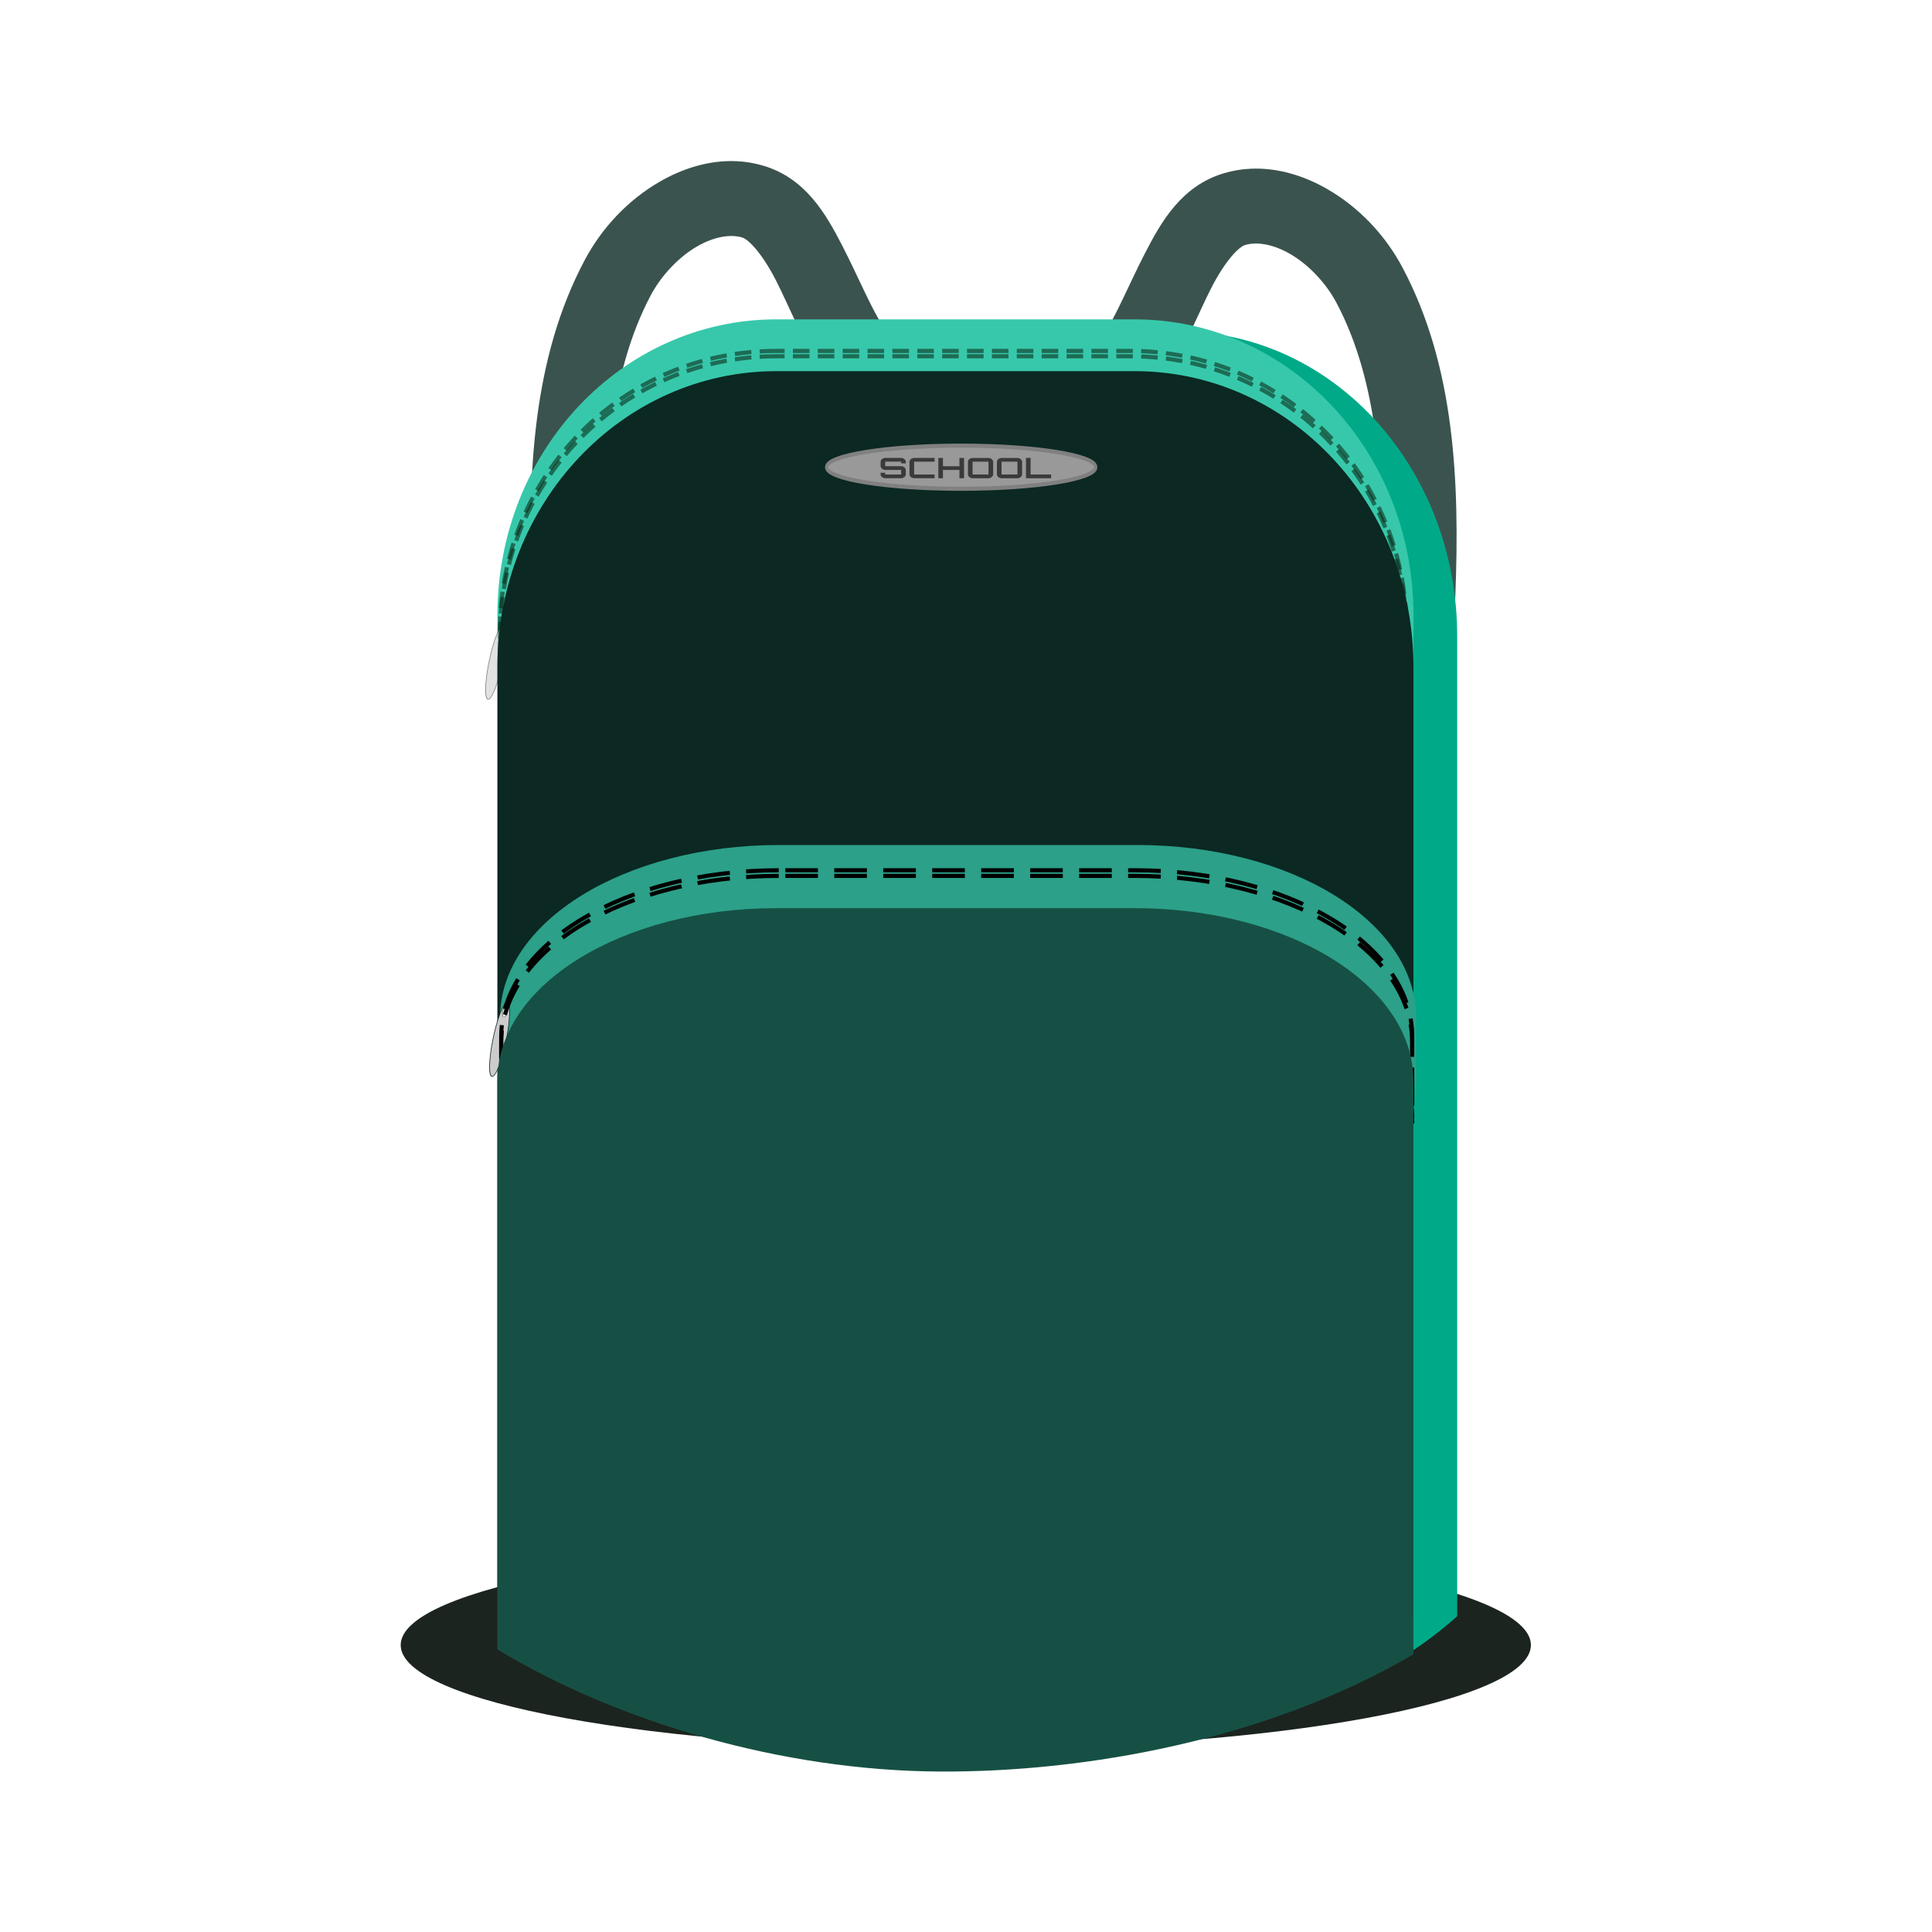 <svg:svg xmlns:dc="http://purl.org/dc/elements/1.1/" xmlns:ns2="http://creativecommons.org/ns#" xmlns:rdf="http://www.w3.org/1999/02/22-rdf-syntax-ns#" xmlns:svg="http://www.w3.org/2000/svg" height="318.032" id="svg2" version="1.1" viewBox="-53.766 -26.501 318.032 318.032" width="318.032">
  <svg:defs id="defs4">
    <svg:filter color-interpolation-filters="sRGB" height="1.838" id="filter3862" width="1.131" x="-.066" y="-.419">
      <svg:feGaussianBlur id="feGaussianBlur3864" stdDeviation="8.677" />
    </svg:filter>
  </svg:defs>
  <svg:g id="layer1" transform="translate(-281.23 -49.448)">
    <svg:g id="g3923" transform="matrix(.686 0 0 .686 88.364 15.537)">
      <svg:path d="m592.35 451.41c0 13.719-71.006 24.84-158.6 24.84-87.591 0-158.6-11.121-158.6-24.84s71.006-24.841 158.6-24.841c87.591 0 158.6 11.121 158.6 24.841z" fill="#1c241f" fill-rule="evenodd" filter="url(#filter3862)" id="path3860" transform="matrix(.855 0 0 1 63.667 -45.859)" />
      <svg:path d="m379.41 49.473c2.176 0.092 4.351 0.447 6.531 1.094 10.134 3.007 15.025 11.581 18.938 19.188 3.912 7.607 7.097 15.46 10.25 20.094l-14.844 10.125c-4.953-7.28-8.074-15.581-11.375-22s-6.522-9.73-8.062-10.188c-2.716-0.806-6.626-0.289-10.875 2.188s-8.451 6.787-11.062 11.719c-9.923 18.735-11.603 43.095-10.562 69.719 1.041 26.623 4.7 55.162 3.531 82.25-0.523 12.121-1.723 23.619-1.219 34.438 1.454 31.226 4.016 62.69 11.688 91.156 1.72 6.381 5.531 12.64 9.031 20.781l-16.5 7.094c-2.804-6.521-7.298-13.657-9.875-23.219-8.27-30.684-10.808-63.34-12.281-94.969-0.589-12.654 0.729-24.672 1.219-36.031 1.074-24.88-2.448-53.102-3.531-80.812s0.157-55.272 12.625-78.812c4.22-7.968 10.511-14.502 17.906-18.812 5.546-3.233 11.94-5.276 18.469-5z" fill="#0b2822" id="path3858" opacity=".8" style="block-progression:tb;color:#000000;text-transform:none;text-indent:0" />
      <svg:path d="m502.99 51.282c-2.176 0.092-4.351 0.447-6.531 1.094-10.134 3.007-15.025 11.581-18.938 19.188-3.912 7.607-7.097 15.46-10.25 20.094l14.844 10.125c4.953-7.28 8.074-15.581 11.375-22s6.522-9.73 8.062-10.188c2.716-0.806 6.626-0.289 10.875 2.188s8.451 6.787 11.062 11.719c9.923 18.735 11.603 43.095 10.562 69.719-1.041 26.623-4.7 55.162-3.531 82.25 0.523 12.121 1.723 23.619 1.219 34.438-1.454 31.226-4.016 62.69-11.688 91.156-1.72 6.381-5.531 12.64-9.031 20.781l16.5 7.094c2.804-6.521 7.298-13.657 9.875-23.219 8.27-30.684 10.808-63.34 12.281-94.969 0.589-12.654-0.729-24.672-1.219-36.031-1.074-24.88 2.448-53.102 3.531-80.812s-0.157-55.272-12.625-78.813c-4.22-7.968-10.511-14.502-17.906-18.812-5.546-3.233-11.94-5.276-18.469-5z" fill="#0b2822" id="path3841" opacity=".8" style="block-progression:tb;color:#000000;text-transform:none;text-indent:0" />
      <svg:path d="m486.69 90.327c29.551 7.623 51.438 36.517 51.438 71.255v235.08c-31.034 27.856-80.944 33.507-116.22 33.177-11-0.103-21.901-0.345-32.562-1.386 15.115 2.781 30.916 3.204 46.906 3.353 35.275 0.329 85.153-5.322 116.19-33.177v-235.05c0-40.159-29.211-72.566-65.75-73.255z" fill="#0a8" fill-rule="evenodd" id="path3830" />
      <svg:path d="m389.1 87.434c-37.092 0-66.969 31.656-66.969 71v18c0-39.344 29.877-71 66.969-71h85.906c37.092 0 66.938 31.656 66.938 71v-18c0-39.344-29.846-71-66.938-71h-85.906z" fill="#37c8ab" fill-rule="evenodd" id="path3007" />
      <svg:path d="m389.03 95.013c-36.707 0-66.273 29.858-66.273 66.969v16.978c0-37.111 29.566-66.969 66.273-66.969h85.014c36.707 0 66.242 29.858 66.242 66.969v-16.978c0-37.111-29.536-66.969-66.242-66.969h-85.014z" fill="none" id="path3012" opacity=".575" stroke="#0b2817" stroke-dasharray="3.979, 1.99" stroke-width=".995" />
      <svg:path d="m389.03 96.293c-36.707 0-66.273 29.858-66.273 66.969v16.978c0-37.111 29.566-66.969 66.273-66.969h85.014c36.707 0 66.242 29.858 66.242 66.969v-16.978c0-37.111-29.536-66.969-66.242-66.969h-85.014z" fill="none" id="path3782" opacity=".575" stroke="#0b2817" stroke-dasharray="3.979, 1.99" stroke-width=".995" />
      <svg:g id="g3788" opacity=".575" stroke="#0b2817" transform="matrix(.309 0 -.062 .309 234.7 140.88)">
        <svg:path d="m305.53 93.447c0 15.819-2.339 28.643-5.224 28.643s-5.224-12.824-5.224-28.643 2.339-28.643 5.224-28.643c2.885 0 5.224 12.824 5.224 28.643z" fill="#ccc" id="path3784" stroke-width=".5" />
        <svg:path d="m305.53 93.447c0 15.819-2.339 28.643-5.224 28.643s-5.224-12.824-5.224-28.643 2.339-28.643 5.224-28.643c2.885 0 5.224 12.824 5.224 28.643z" fill="#fff" id="path3786" transform="matrix(.343 0 0 .143 197.07 58.422)" />
      </svg:g>
      <svg:path d="m389.09 99.864c-37.092 0-66.969 31.658-66.969 71.002v227.82c29.002 29.972 65.803 31.818 103.62 32.16 35.275 0.319 85.162-5.161 116.2-32.16v-227.82c0-39.35-29.85-71.006-66.94-71.006z" fill="#0b2822" fill-rule="evenodd" id="rect2985" />
      <svg:path d="m389.74 213.57c-37.092 0-66.969 18.448-66.969 41.406v20.219c0-22.959 29.877-41.438 66.969-41.438h85.906c37.092 0 66.938 18.479 66.938 41.438v-20.219c0-22.959-29.846-41.406-66.938-41.406h-85.906z" fill="#2ca089" fill-rule="evenodd" id="path3001" />
      <svg:g id="g3810" stroke="#0b2817" transform="matrix(.309 0 -.062 .309 235.65 231.4)">
        <svg:path d="m305.53 93.447c0 15.819-2.339 28.643-5.224 28.643s-5.224-12.824-5.224-28.643 2.339-28.643 5.224-28.643c2.885 0 5.224 12.824 5.224 28.643z" fill="#ccc" id="path3812" stroke-width=".5" />
        <svg:path d="m305.53 93.447c0 15.819-2.339 28.643-5.224 28.643s-5.224-12.824-5.224-28.643 2.339-28.643 5.224-28.643c2.885 0 5.224 12.824 5.224 28.643z" fill="#fff" id="path3814" transform="matrix(.343 0 0 .143 197.07 58.422)" />
      </svg:g>
      <svg:path d="m389.64 220.98c-36.888 0-66.6 17.792-66.6 39.934v19.5c0-22.142 29.712-39.964 66.6-39.964h85.433c36.888 0 66.569 17.822 66.569 39.964v-19.5c0-22.142-29.681-39.934-66.569-39.934h-85.433z" fill="none" id="path3806" stroke="#000" stroke-dasharray="7.835, 3.917" stroke-width=".979" />
      <svg:path d="m389.64 219.63c-36.888 0-66.6 17.792-66.6 39.934v19.5c0-22.142 29.712-39.964 66.6-39.964h85.433c36.888 0 66.569 17.822 66.569 39.964v-19.5c0-22.142-29.681-39.934-66.569-39.934h-85.433z" fill="none" id="path3808" stroke="#000" stroke-dasharray="7.835, 3.917" stroke-width=".979" />
      <svg:path d="m389.09 228.72c-37.092 0-66.969 18.473-66.969 41.432v136.45c29.002 17.49 68.33 29.101 106.14 29.3 35.275 0.186 78.846-7.694 113.67-28.13v-137.62c0-22.959-29.846-41.432-66.938-41.432z" fill="#165044" fill-rule="evenodd" id="path2999" />
      <svg:path d="m208.04 70.127c0 2.858-20.158 5.175-45.023 5.175-24.866 0-45.023-2.317-45.023-5.175s20.158-5.175 45.023-5.175c24.866 0 45.023 2.317 45.023 5.175z" fill="#999" id="path3816" stroke="#808080" stroke-width=".979" transform="matrix(.718 0 0 1 316.37 52.786)" />
      <svg:g id="text3826" opacity=".62" transform="scale(1.114 .898)">
        <svg:path d="m377.13 135.44c0-0.58-0.474-1.047-1.047-1.047h-3.329c-0.58 0-1.047 0.467-1.047 1.047v1.115c0 0.58 0.467 1.047 1.047 1.047h3.329c0.023 0 0.045 0.023 0.045 0.053v1.115c0 0.03-0.023 0.053-0.045 0.053h-3.329c-0.03 0-0.053-0.023-0.053-0.053v-0.414h-0.994v0.414c0 0.58 0.467 1.047 1.047 1.047h3.329c0.572 0 1.047-0.467 1.047-1.047v-1.115c0-0.58-0.474-1.047-1.047-1.047h-3.329c-0.03 0-0.053-0.023-0.053-0.053v-1.115c0-0.03 0.023-0.053 0.053-0.053h3.329c0.023 0 0.045 0.023 0.045 0.053v0.414h1.002v-0.414" id="path3911" />
        <svg:path d="m383.34 135.39v-0.994h-4.36c-0.58 0-1.047 0.467-1.047 1.047v3.329c0 0.58 0.467 1.047 1.047 1.047h4.36v-0.994h-4.36c-0.03 0-0.053-0.023-0.053-0.053v-3.329c0-0.03 0.023-0.053 0.053-0.053h4.36" id="path3913" />
        <svg:path d="m388.69 134.4v2.214h-3.554v-2.214h-0.994v5.422h0.994v-2.214h3.554v2.214h0.994v-5.422h-0.994" id="path3915" />
        <svg:path d="m391.57 134.4c-0.58 0-1.047 0.467-1.047 1.047v3.329c0 0.58 0.467 1.047 1.047 1.047h3.329c0.572 0 1.047-0.467 1.047-1.047v-3.329c0-0.58-0.474-1.047-1.047-1.047h-3.329m0 4.428c-0.03 0-0.053-0.023-0.053-0.053v-3.329c0-0.03 0.023-0.053 0.053-0.053h3.329c0.023 0 0.045 0.023 0.045 0.053v3.329c0 0.03-0.023 0.053-0.045 0.053h-3.329" id="path3917" />
        <svg:path d="m397.81 134.4c-0.58 0-1.047 0.467-1.047 1.047v3.329c0 0.58 0.467 1.047 1.047 1.047h3.329c0.572 0 1.047-0.467 1.047-1.047v-3.329c0-0.58-0.474-1.047-1.047-1.047h-3.329m0 4.428c-0.03 0-0.053-0.023-0.053-0.053v-3.329c0-0.03 0.023-0.053 0.053-0.053h3.329c0.023 0 0.045 0.023 0.045 0.053v3.329c0 0.03-0.023 0.053-0.045 0.053h-3.329" id="path3919" />
        <svg:path d="m403.02 139.82h5.422v-0.994h-4.428v-4.436h-0.994v5.43" id="path3921" />
      </svg:g>
    </svg:g>
  </svg:g>
</svg:svg>
